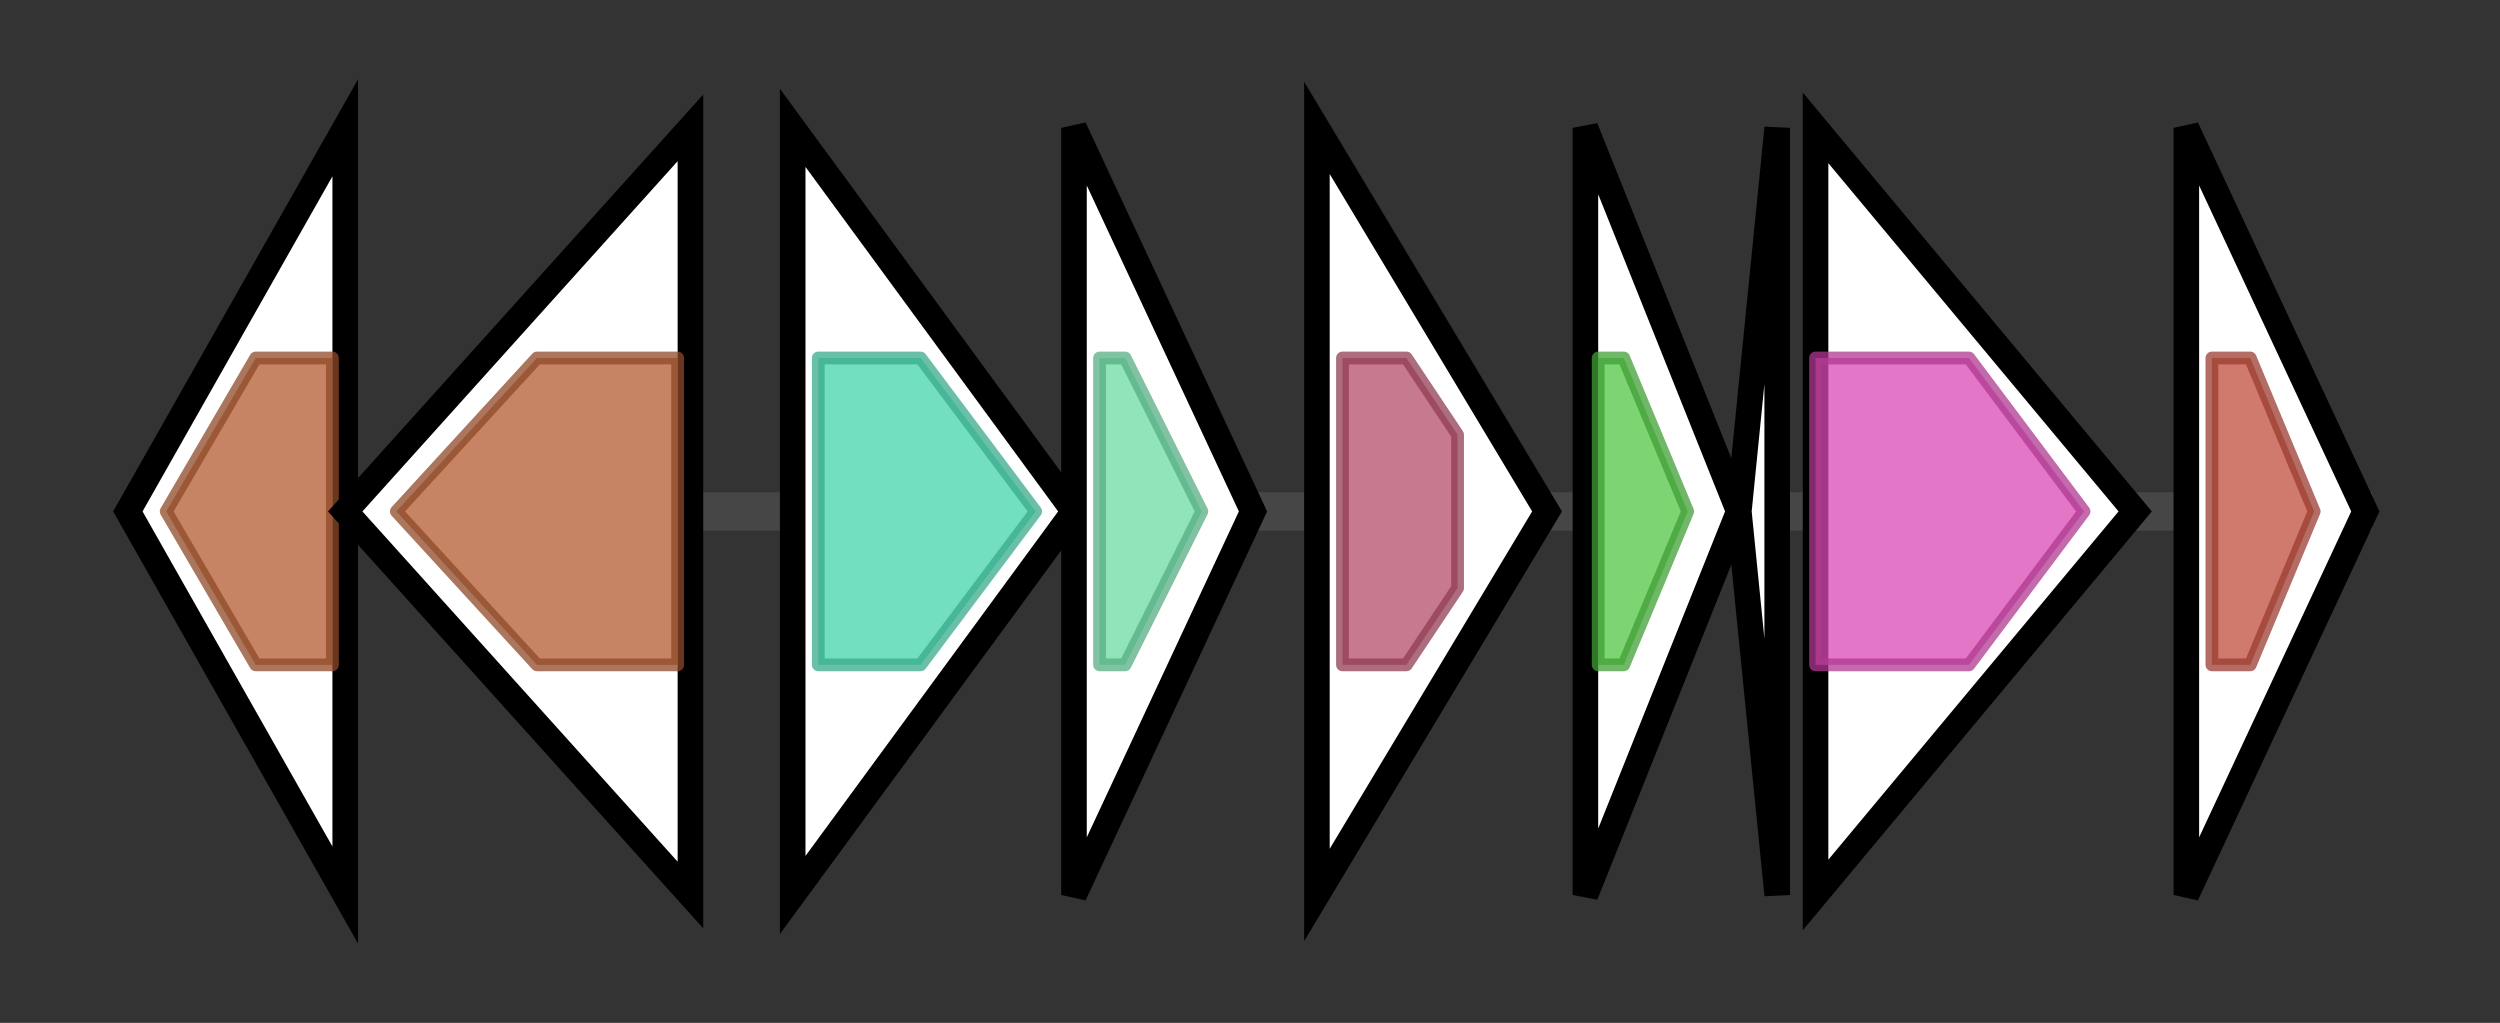 <svg version="1.1" baseProfile="full" xmlns="http://www.w3.org/2000/svg" width="195.533" height="80">
	<rect width="100%" height="100%" fill="#333333" stroke="none"/>
	<g>
		<line x1="10" y1="40.0" x2="185.533" y2="40.0" style="stroke:rgb(70,70,70); stroke-width:3 "/>
		<g>
			<title> (ctg16407_1)</title>
			<polygon class=" (ctg16407_1)" points="10,40 27,10 27,70" fill="rgb(255,255,255)" fill-opacity="1.0" stroke="rgb(0,0,0)" stroke-width="2"  />
			<g>
				<title>SQS_PSY (PF00494)
"Squalene/phytoene synthase"</title>
				<polygon class="PF00494" points="13,40 20,28 26,28 26,52 20,52" stroke-linejoin="round" width="16" height="24" fill="rgb(178,91,49)" stroke="rgb(142,72,39)" stroke-width="1" opacity="0.75" />
			</g>
		</g>
		<g>
			<title> (ctg16407_2)</title>
			<polygon class=" (ctg16407_2)" points="27,40 54,10 54,70" fill="rgb(255,255,255)" fill-opacity="1.0" stroke="rgb(0,0,0)" stroke-width="2"  />
			<g>
				<title>SQS_PSY (PF00494)
"Squalene/phytoene synthase"</title>
				<polygon class="PF00494" points="31,40 42,28 53,28 53,52 42,52" stroke-linejoin="round" width="25" height="24" fill="rgb(178,91,49)" stroke="rgb(142,72,39)" stroke-width="1" opacity="0.75" />
			</g>
		</g>
		<g>
			<title> (ctg16407_3)</title>
			<polygon class=" (ctg16407_3)" points="62,10 84,40 62,70" fill="rgb(255,255,255)" fill-opacity="1.0" stroke="rgb(0,0,0)" stroke-width="2"  />
			<g>
				<title>tRNA_m1G_MT (PF01746)
"tRNA (Guanine-1)-methyltransferase"</title>
				<polygon class="PF01746" points="64,28 72,28 81,40 72,52 64,52" stroke-linejoin="round" width="19" height="24" fill="rgb(69,212,172)" stroke="rgb(55,169,137)" stroke-width="1" opacity="0.75" />
			</g>
		</g>
		<g>
			<title> (ctg16407_4)</title>
			<polygon class=" (ctg16407_4)" points="84,10 98,40 84,70" fill="rgb(255,255,255)" fill-opacity="1.0" stroke="rgb(0,0,0)" stroke-width="2"  />
			<g>
				<title>Ribosomal_L19 (PF01245)
"Ribosomal protein L19"</title>
				<polygon class="PF01245" points="86,28 88,28 94,40 88,52 86,52" stroke-linejoin="round" width="11" height="24" fill="rgb(108,217,162)" stroke="rgb(86,173,129)" stroke-width="1" opacity="0.75" />
			</g>
		</g>
		<g>
			<title> (ctg16407_5)</title>
			<polygon class=" (ctg16407_5)" points="103,10 121,40 103,70" fill="rgb(255,255,255)" fill-opacity="1.0" stroke="rgb(0,0,0)" stroke-width="2"  />
			<g>
				<title>Peptidase_S24 (PF00717)
"Peptidase S24-like"</title>
				<polygon class="PF00717" points="105,28 110,28 114,34 114,46 110,52 105,52" stroke-linejoin="round" width="9" height="24" fill="rgb(180,76,105)" stroke="rgb(144,60,83)" stroke-width="1" opacity="0.75" />
			</g>
		</g>
		<g>
			<title> (ctg16407_6)</title>
			<polygon class=" (ctg16407_6)" points="124,10 136,40 124,70" fill="rgb(255,255,255)" fill-opacity="1.0" stroke="rgb(0,0,0)" stroke-width="2"  />
			<g>
				<title>UPF0102 (PF02021)
"Uncharacterised protein family UPF0102"</title>
				<polygon class="PF02021" points="125,28 127,28 132,40 127,52 125,52" stroke-linejoin="round" width="8" height="24" fill="rgb(81,199,67)" stroke="rgb(64,159,53)" stroke-width="1" opacity="0.75" />
			</g>
		</g>
		<g>
			<title> (ctg16407_7)</title>
			<polygon class=" (ctg16407_7)" points="136,40 139,10 139,70" fill="rgb(255,255,255)" fill-opacity="1.0" stroke="rgb(0,0,0)" stroke-width="2"  />
		</g>
		<g>
			<title> (ctg16407_8)</title>
			<polygon class=" (ctg16407_8)" points="142,10 167,40 142,70" fill="rgb(255,255,255)" fill-opacity="1.0" stroke="rgb(0,0,0)" stroke-width="2"  />
			<g>
				<title>ECH_1 (PF00378)
"Enoyl-CoA hydratase/isomerase"</title>
				<polygon class="PF00378" points="142,28 154,28 163,40 154,52 142,52" stroke-linejoin="round" width="25" height="24" fill="rgb(218,72,181)" stroke="rgb(174,57,144)" stroke-width="1" opacity="0.75" />
			</g>
		</g>
		<g>
			<title> (ctg16407_9)</title>
			<polygon class=" (ctg16407_9)" points="171,10 185,40 171,70" fill="rgb(255,255,255)" fill-opacity="1.0" stroke="rgb(0,0,0)" stroke-width="2"  />
			<g>
				<title>ChlI (PF13541)
"Subunit ChlI of Mg-chelatase"</title>
				<polygon class="PF13541" points="173,28 176,28 181,40 176,52 173,52" stroke-linejoin="round" width="11" height="24" fill="rgb(192,77,61)" stroke="rgb(153,61,48)" stroke-width="1" opacity="0.75" />
			</g>
		</g>
	</g>
</svg>
